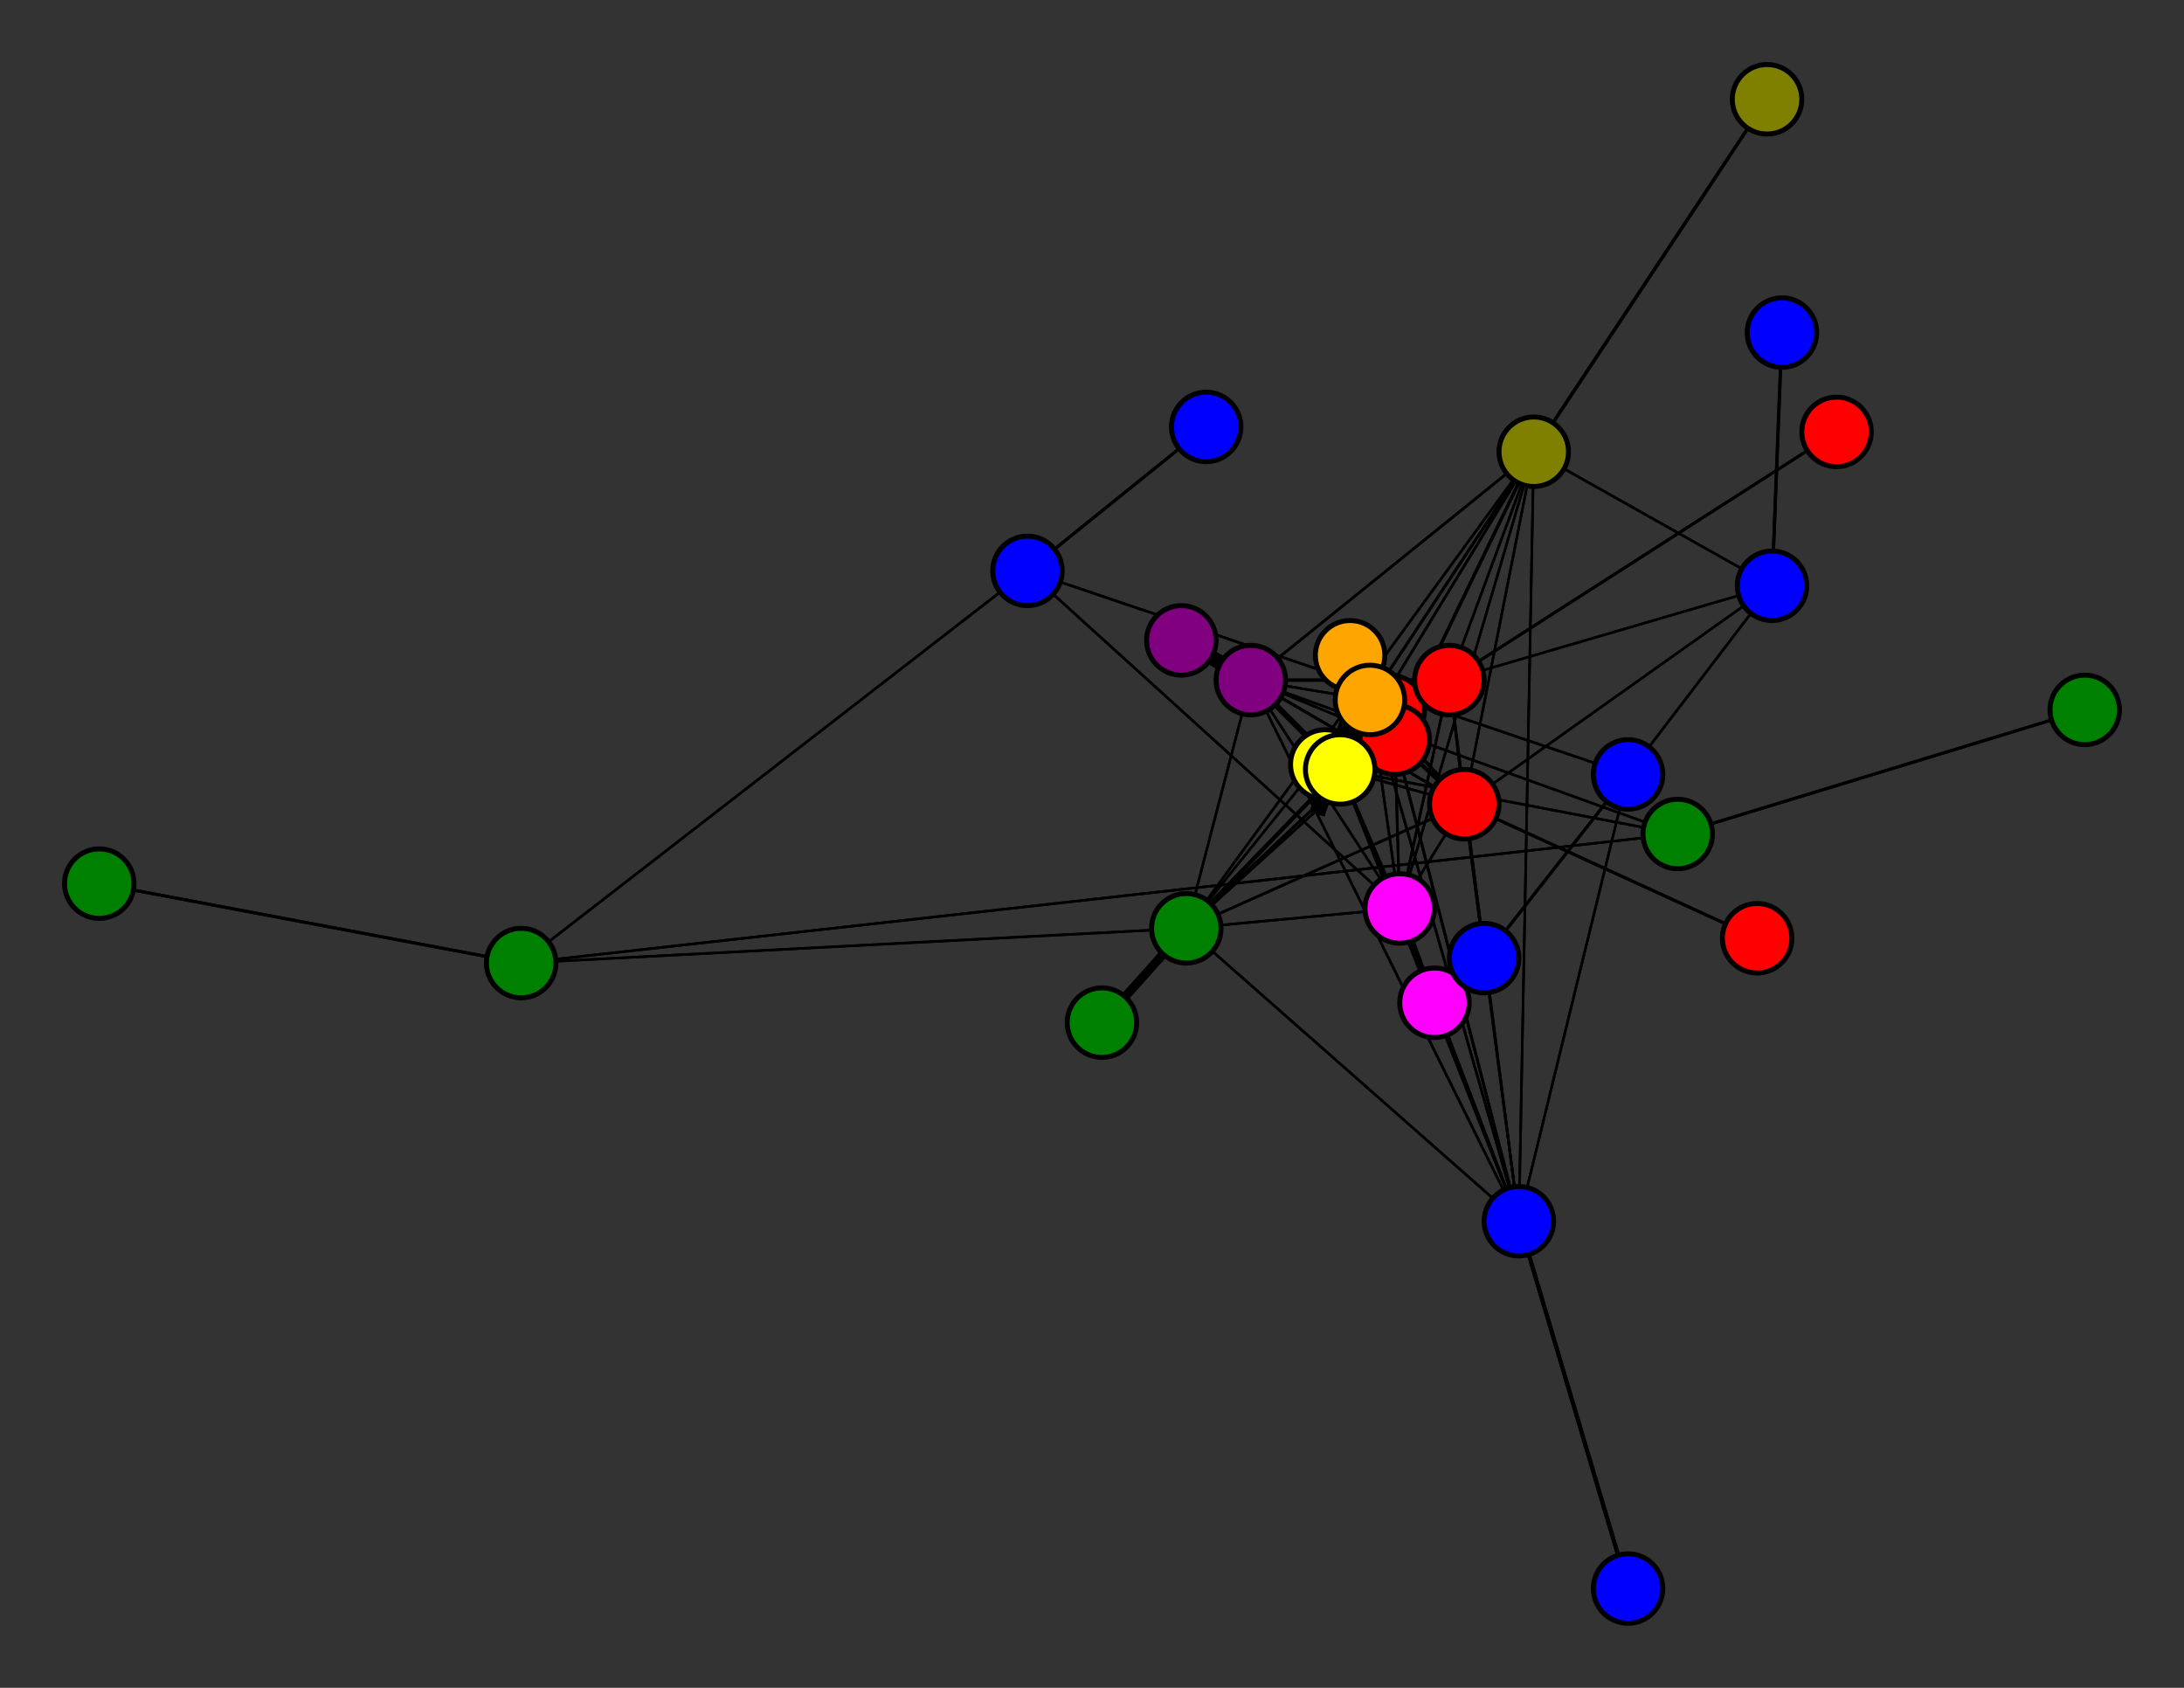 <svg width="440" height="340" xmlns="http://www.w3.org/2000/svg">
<rect width="100%" height="100%" fill="#333333" stroke="none"/>
<path stroke-width="10.216" stroke="black" d="M 280 143 281 149"/>
<path stroke-width="0.509" stroke="black" d="M 295 162 270 155"/>
<path stroke-width="0.5" stroke="black" d="M 295 162 357 118"/>
<path stroke-width="0.586" stroke="black" d="M 370 87 292 137"/>
<path stroke-width="1.097" stroke="black" d="M 292 137 281 149"/>
<path stroke-width="0.794" stroke="black" d="M 292 137 276 141"/>
<path stroke-width="0.642" stroke="black" d="M 292 137 252 137"/>
<path stroke-width="0.509" stroke="black" d="M 295 162 292 137"/>
<path stroke-width="0.566" stroke="black" d="M 292 137 239 187"/>
<path stroke-width="0.509" stroke="black" d="M 292 137 306 246"/>
<path stroke-width="0.5" stroke="black" d="M 292 137 309 91"/>
<path stroke-width="0.509" stroke="black" d="M 292 137 295 162"/>
<path stroke-width="0.586" stroke="black" d="M 292 137 370 87"/>
<path stroke-width="0.5" stroke="black" d="M 292 137 270 155"/>
<path stroke-width="0.5" stroke="black" d="M 292 137 357 118"/>
<path stroke-width="0.528" stroke="black" d="M 292 137 282 183"/>
<path stroke-width="20.0" stroke="black" d="M 267 154 270 155"/>
<path stroke-width="0.604" stroke="black" d="M 295 162 354 189"/>
<path stroke-width="0.5" stroke="black" d="M 295 162 306 246"/>
<path stroke-width="0.509" stroke="black" d="M 309 91 239 187"/>
<path stroke-width="0.5" stroke="black" d="M 309 91 282 183"/>
<path stroke-width="0.5" stroke="black" d="M 309 91 306 246"/>
<path stroke-width="0.661" stroke="black" d="M 309 91 356 20"/>
<path stroke-width="0.5" stroke="black" d="M 309 91 295 162"/>
<path stroke-width="0.5" stroke="black" d="M 309 91 292 137"/>
<path stroke-width="0.5" stroke="black" d="M 295 162 309 91"/>
<path stroke-width="0.528" stroke="black" d="M 309 91 270 155"/>
<path stroke-width="0.604" stroke="black" d="M 354 189 295 162"/>
<path stroke-width="0.794" stroke="black" d="M 295 162 281 149"/>
<path stroke-width="0.642" stroke="black" d="M 295 162 276 141"/>
<path stroke-width="0.566" stroke="black" d="M 295 162 252 137"/>
<path stroke-width="0.528" stroke="black" d="M 295 162 239 187"/>
<path stroke-width="0.509" stroke="black" d="M 295 162 282 183"/>
<path stroke-width="0.5" stroke="black" d="M 309 91 357 118"/>
<path stroke-width="0.528" stroke="black" d="M 309 91 252 137"/>
<path stroke-width="2.927" stroke="black" d="M 270 155 281 149"/>
<path stroke-width="1.097" stroke="black" d="M 270 155 252 137"/>
<path stroke-width="0.607" stroke="black" d="M 243 86 207 115"/>
<path stroke-width="0.5" stroke="black" d="M 207 115 282 183"/>
<path stroke-width="0.509" stroke="black" d="M 207 115 105 194"/>
<path stroke-width="0.607" stroke="black" d="M 207 115 243 86"/>
<path stroke-width="0.509" stroke="black" d="M 207 115 328 156"/>
<path stroke-width="0.607" stroke="black" d="M 299 193 328 156"/>
<path stroke-width="0.509" stroke="black" d="M 105 194 207 115"/>
<path stroke-width="0.5" stroke="black" d="M 328 156 306 246"/>
<path stroke-width="0.607" stroke="black" d="M 328 156 299 193"/>
<path stroke-width="0.509" stroke="black" d="M 328 156 357 118"/>
<path stroke-width="0.644" stroke="black" d="M 359 67 357 118"/>
<path stroke-width="0.5" stroke="black" d="M 357 118 309 91"/>
<path stroke-width="0.5" stroke="black" d="M 357 118 295 162"/>
<path stroke-width="0.5" stroke="black" d="M 357 118 292 137"/>
<path stroke-width="0.509" stroke="black" d="M 328 156 207 115"/>
<path stroke-width="1.723" stroke="black" d="M 270 155 276 141"/>
<path stroke-width="0.607" stroke="black" d="M 105 194 20 178"/>
<path stroke-width="0.5" stroke="black" d="M 105 194 239 187"/>
<path stroke-width="0.794" stroke="black" d="M 270 155 239 187"/>
<path stroke-width="0.642" stroke="black" d="M 270 155 282 183"/>
<path stroke-width="0.566" stroke="black" d="M 270 155 306 246"/>
<path stroke-width="0.528" stroke="black" d="M 270 155 309 91"/>
<path stroke-width="0.509" stroke="black" d="M 270 155 295 162"/>
<path stroke-width="0.5" stroke="black" d="M 270 155 292 137"/>
<path stroke-width="0.509" stroke="black" d="M 105 194 338 168"/>
<path stroke-width="20.0" stroke="black" d="M 270 155 267 154"/>
<path stroke-width="0.607" stroke="black" d="M 420 143 338 168"/>
<path stroke-width="0.5" stroke="black" d="M 338 168 252 137"/>
<path stroke-width="0.509" stroke="black" d="M 338 168 270 155"/>
<path stroke-width="0.607" stroke="black" d="M 338 168 420 143"/>
<path stroke-width="0.509" stroke="black" d="M 338 168 105 194"/>
<path stroke-width="0.607" stroke="black" d="M 20 178 105 194"/>
<path stroke-width="0.509" stroke="black" d="M 270 155 338 168"/>
<path stroke-width="0.566" stroke="black" d="M 309 91 276 141"/>
<path stroke-width="0.642" stroke="black" d="M 309 91 281 149"/>
<path stroke-width="0.661" stroke="black" d="M 356 20 309 91"/>
<path stroke-width="0.642" stroke="black" d="M 276 141 295 162"/>
<path stroke-width="0.794" stroke="black" d="M 276 141 292 137"/>
<path stroke-width="1.723" stroke="black" d="M 276 141 270 155"/>
<path stroke-width="2.936" stroke="black" d="M 238 129 252 137"/>
<path stroke-width="0.5" stroke="black" d="M 252 137 281 149"/>
<path stroke-width="0.5" stroke="black" d="M 252 137 276 141"/>
<path stroke-width="0.566" stroke="black" d="M 276 141 309 91"/>
<path stroke-width="2.936" stroke="black" d="M 252 137 238 129"/>
<path stroke-width="0.5" stroke="black" d="M 252 137 282 183"/>
<path stroke-width="0.509" stroke="black" d="M 252 137 306 246"/>
<path stroke-width="0.528" stroke="black" d="M 252 137 309 91"/>
<path stroke-width="0.566" stroke="black" d="M 252 137 295 162"/>
<path stroke-width="0.642" stroke="black" d="M 252 137 292 137"/>
<path stroke-width="1.097" stroke="black" d="M 252 137 270 155"/>
<path stroke-width="0.5" stroke="black" d="M 252 137 239 187"/>
<path stroke-width="0.5" stroke="black" d="M 252 137 338 168"/>
<path stroke-width="0.528" stroke="black" d="M 276 141 306 246"/>
<path stroke-width="0.5" stroke="black" d="M 276 141 239 187"/>
<path stroke-width="10.216" stroke="black" d="M 281 149 280 143"/>
<path stroke-width="0.5" stroke="black" d="M 281 149 276 141"/>
<path stroke-width="0.5" stroke="black" d="M 281 149 252 137"/>
<path stroke-width="0.509" stroke="black" d="M 281 149 239 187"/>
<path stroke-width="0.528" stroke="black" d="M 281 149 282 183"/>
<path stroke-width="0.566" stroke="black" d="M 281 149 306 246"/>
<path stroke-width="0.509" stroke="black" d="M 276 141 282 183"/>
<path stroke-width="0.642" stroke="black" d="M 281 149 309 91"/>
<path stroke-width="1.097" stroke="black" d="M 281 149 292 137"/>
<path stroke-width="2.927" stroke="black" d="M 281 149 270 155"/>
<path stroke-width="5.363" stroke="black" d="M 272 132 276 141"/>
<path stroke-width="0.5" stroke="black" d="M 276 141 281 149"/>
<path stroke-width="5.363" stroke="black" d="M 276 141 272 132"/>
<path stroke-width="0.5" stroke="black" d="M 276 141 252 137"/>
<path stroke-width="0.794" stroke="black" d="M 281 149 295 162"/>
<path stroke-width="1.723" stroke="black" d="M 222 206 239 187"/>
<path stroke-width="0.509" stroke="black" d="M 239 187 281 149"/>
<path stroke-width="0.5" stroke="black" d="M 239 187 276 141"/>
<path stroke-width="0.642" stroke="black" d="M 282 183 270 155"/>
<path stroke-width="0.5" stroke="black" d="M 282 183 207 115"/>
<path stroke-width="0.813" stroke="black" d="M 328 320 306 246"/>
<path stroke-width="0.566" stroke="black" d="M 306 246 281 149"/>
<path stroke-width="0.528" stroke="black" d="M 306 246 276 141"/>
<path stroke-width="0.509" stroke="black" d="M 306 246 252 137"/>
<path stroke-width="0.528" stroke="black" d="M 282 183 292 137"/>
<path stroke-width="0.5" stroke="black" d="M 306 246 239 187"/>
<path stroke-width="0.813" stroke="black" d="M 306 246 328 320"/>
<path stroke-width="0.5" stroke="black" d="M 306 246 309 91"/>
<path stroke-width="0.5" stroke="black" d="M 306 246 295 162"/>
<path stroke-width="0.509" stroke="black" d="M 306 246 292 137"/>
<path stroke-width="0.566" stroke="black" d="M 306 246 270 155"/>
<path stroke-width="0.5" stroke="black" d="M 306 246 328 156"/>
<path stroke-width="0.5" stroke="black" d="M 306 246 282 183"/>
<path stroke-width="0.509" stroke="black" d="M 282 183 295 162"/>
<path stroke-width="0.5" stroke="black" d="M 282 183 309 91"/>
<path stroke-width="0.5" stroke="black" d="M 282 183 306 246"/>
<path stroke-width="0.5" stroke="black" d="M 239 187 252 137"/>
<path stroke-width="1.723" stroke="black" d="M 239 187 222 206"/>
<path stroke-width="0.5" stroke="black" d="M 239 187 282 183"/>
<path stroke-width="0.5" stroke="black" d="M 239 187 306 246"/>
<path stroke-width="0.509" stroke="black" d="M 239 187 309 91"/>
<path stroke-width="0.528" stroke="black" d="M 239 187 295 162"/>
<path stroke-width="0.566" stroke="black" d="M 239 187 292 137"/>
<path stroke-width="0.794" stroke="black" d="M 239 187 270 155"/>
<path stroke-width="0.5" stroke="black" d="M 239 187 105 194"/>
<path stroke-width="1.116" stroke="black" d="M 289 202 282 183"/>
<path stroke-width="0.528" stroke="black" d="M 282 183 281 149"/>
<path stroke-width="0.509" stroke="black" d="M 282 183 276 141"/>
<path stroke-width="0.5" stroke="black" d="M 282 183 252 137"/>
<path stroke-width="0.5" stroke="black" d="M 282 183 239 187"/>
<path stroke-width="1.116" stroke="black" d="M 282 183 289 202"/>
<path stroke-width="0.509" stroke="black" d="M 357 118 328 156"/>
<path stroke-width="0.644" stroke="black" d="M 357 118 359 67"/>
<circle cx="280" cy="143" r="7.0" style="fill:red;stroke:black;stroke-width:1.0"/>
<circle cx="281" cy="149" r="7.0" style="fill:red;stroke:black;stroke-width:1.0"/>
<circle cx="272" cy="132" r="7.0" style="fill:orange;stroke:black;stroke-width:1.0"/>
<circle cx="276" cy="141" r="7.0" style="fill:orange;stroke:black;stroke-width:1.0"/>
<circle cx="238" cy="129" r="7.0" style="fill:purple;stroke:black;stroke-width:1.0"/>
<circle cx="252" cy="137" r="7.0" style="fill:purple;stroke:black;stroke-width:1.0"/>
<circle cx="222" cy="206" r="7.0" style="fill:green;stroke:black;stroke-width:1.0"/>
<circle cx="239" cy="187" r="7.0" style="fill:green;stroke:black;stroke-width:1.0"/>
<circle cx="289" cy="202" r="7.0" style="fill:fuchsia;stroke:black;stroke-width:1.0"/>
<circle cx="282" cy="183" r="7.0" style="fill:fuchsia;stroke:black;stroke-width:1.0"/>
<circle cx="328" cy="320" r="7.0" style="fill:blue;stroke:black;stroke-width:1.0"/>
<circle cx="306" cy="246" r="7.0" style="fill:blue;stroke:black;stroke-width:1.0"/>
<circle cx="356" cy="20" r="7.0" style="fill:olive;stroke:black;stroke-width:1.0"/>
<circle cx="309" cy="91" r="7.0" style="fill:olive;stroke:black;stroke-width:1.0"/>
<circle cx="354" cy="189" r="7.0" style="fill:red;stroke:black;stroke-width:1.0"/>
<circle cx="295" cy="162" r="7.0" style="fill:red;stroke:black;stroke-width:1.0"/>
<circle cx="370" cy="87" r="7.0" style="fill:red;stroke:black;stroke-width:1.0"/>
<circle cx="292" cy="137" r="7.0" style="fill:red;stroke:black;stroke-width:1.0"/>
<circle cx="267" cy="154" r="7.0" style="fill:yellow;stroke:black;stroke-width:1.0"/>
<circle cx="270" cy="155" r="7.0" style="fill:yellow;stroke:black;stroke-width:1.0"/>
<circle cx="420" cy="143" r="7.0" style="fill:green;stroke:black;stroke-width:1.0"/>
<circle cx="338" cy="168" r="7.0" style="fill:green;stroke:black;stroke-width:1.0"/>
<circle cx="20" cy="178" r="7.0" style="fill:green;stroke:black;stroke-width:1.0"/>
<circle cx="105" cy="194" r="7.0" style="fill:green;stroke:black;stroke-width:1.0"/>
<circle cx="243" cy="86" r="7.0" style="fill:blue;stroke:black;stroke-width:1.0"/>
<circle cx="207" cy="115" r="7.0" style="fill:blue;stroke:black;stroke-width:1.0"/>
<circle cx="299" cy="193" r="7.0" style="fill:blue;stroke:black;stroke-width:1.0"/>
<circle cx="328" cy="156" r="7.0" style="fill:blue;stroke:black;stroke-width:1.0"/>
<circle cx="359" cy="67" r="7.0" style="fill:blue;stroke:black;stroke-width:1.0"/>
<circle cx="357" cy="118" r="7.0" style="fill:blue;stroke:black;stroke-width:1.0"/>
</svg>
